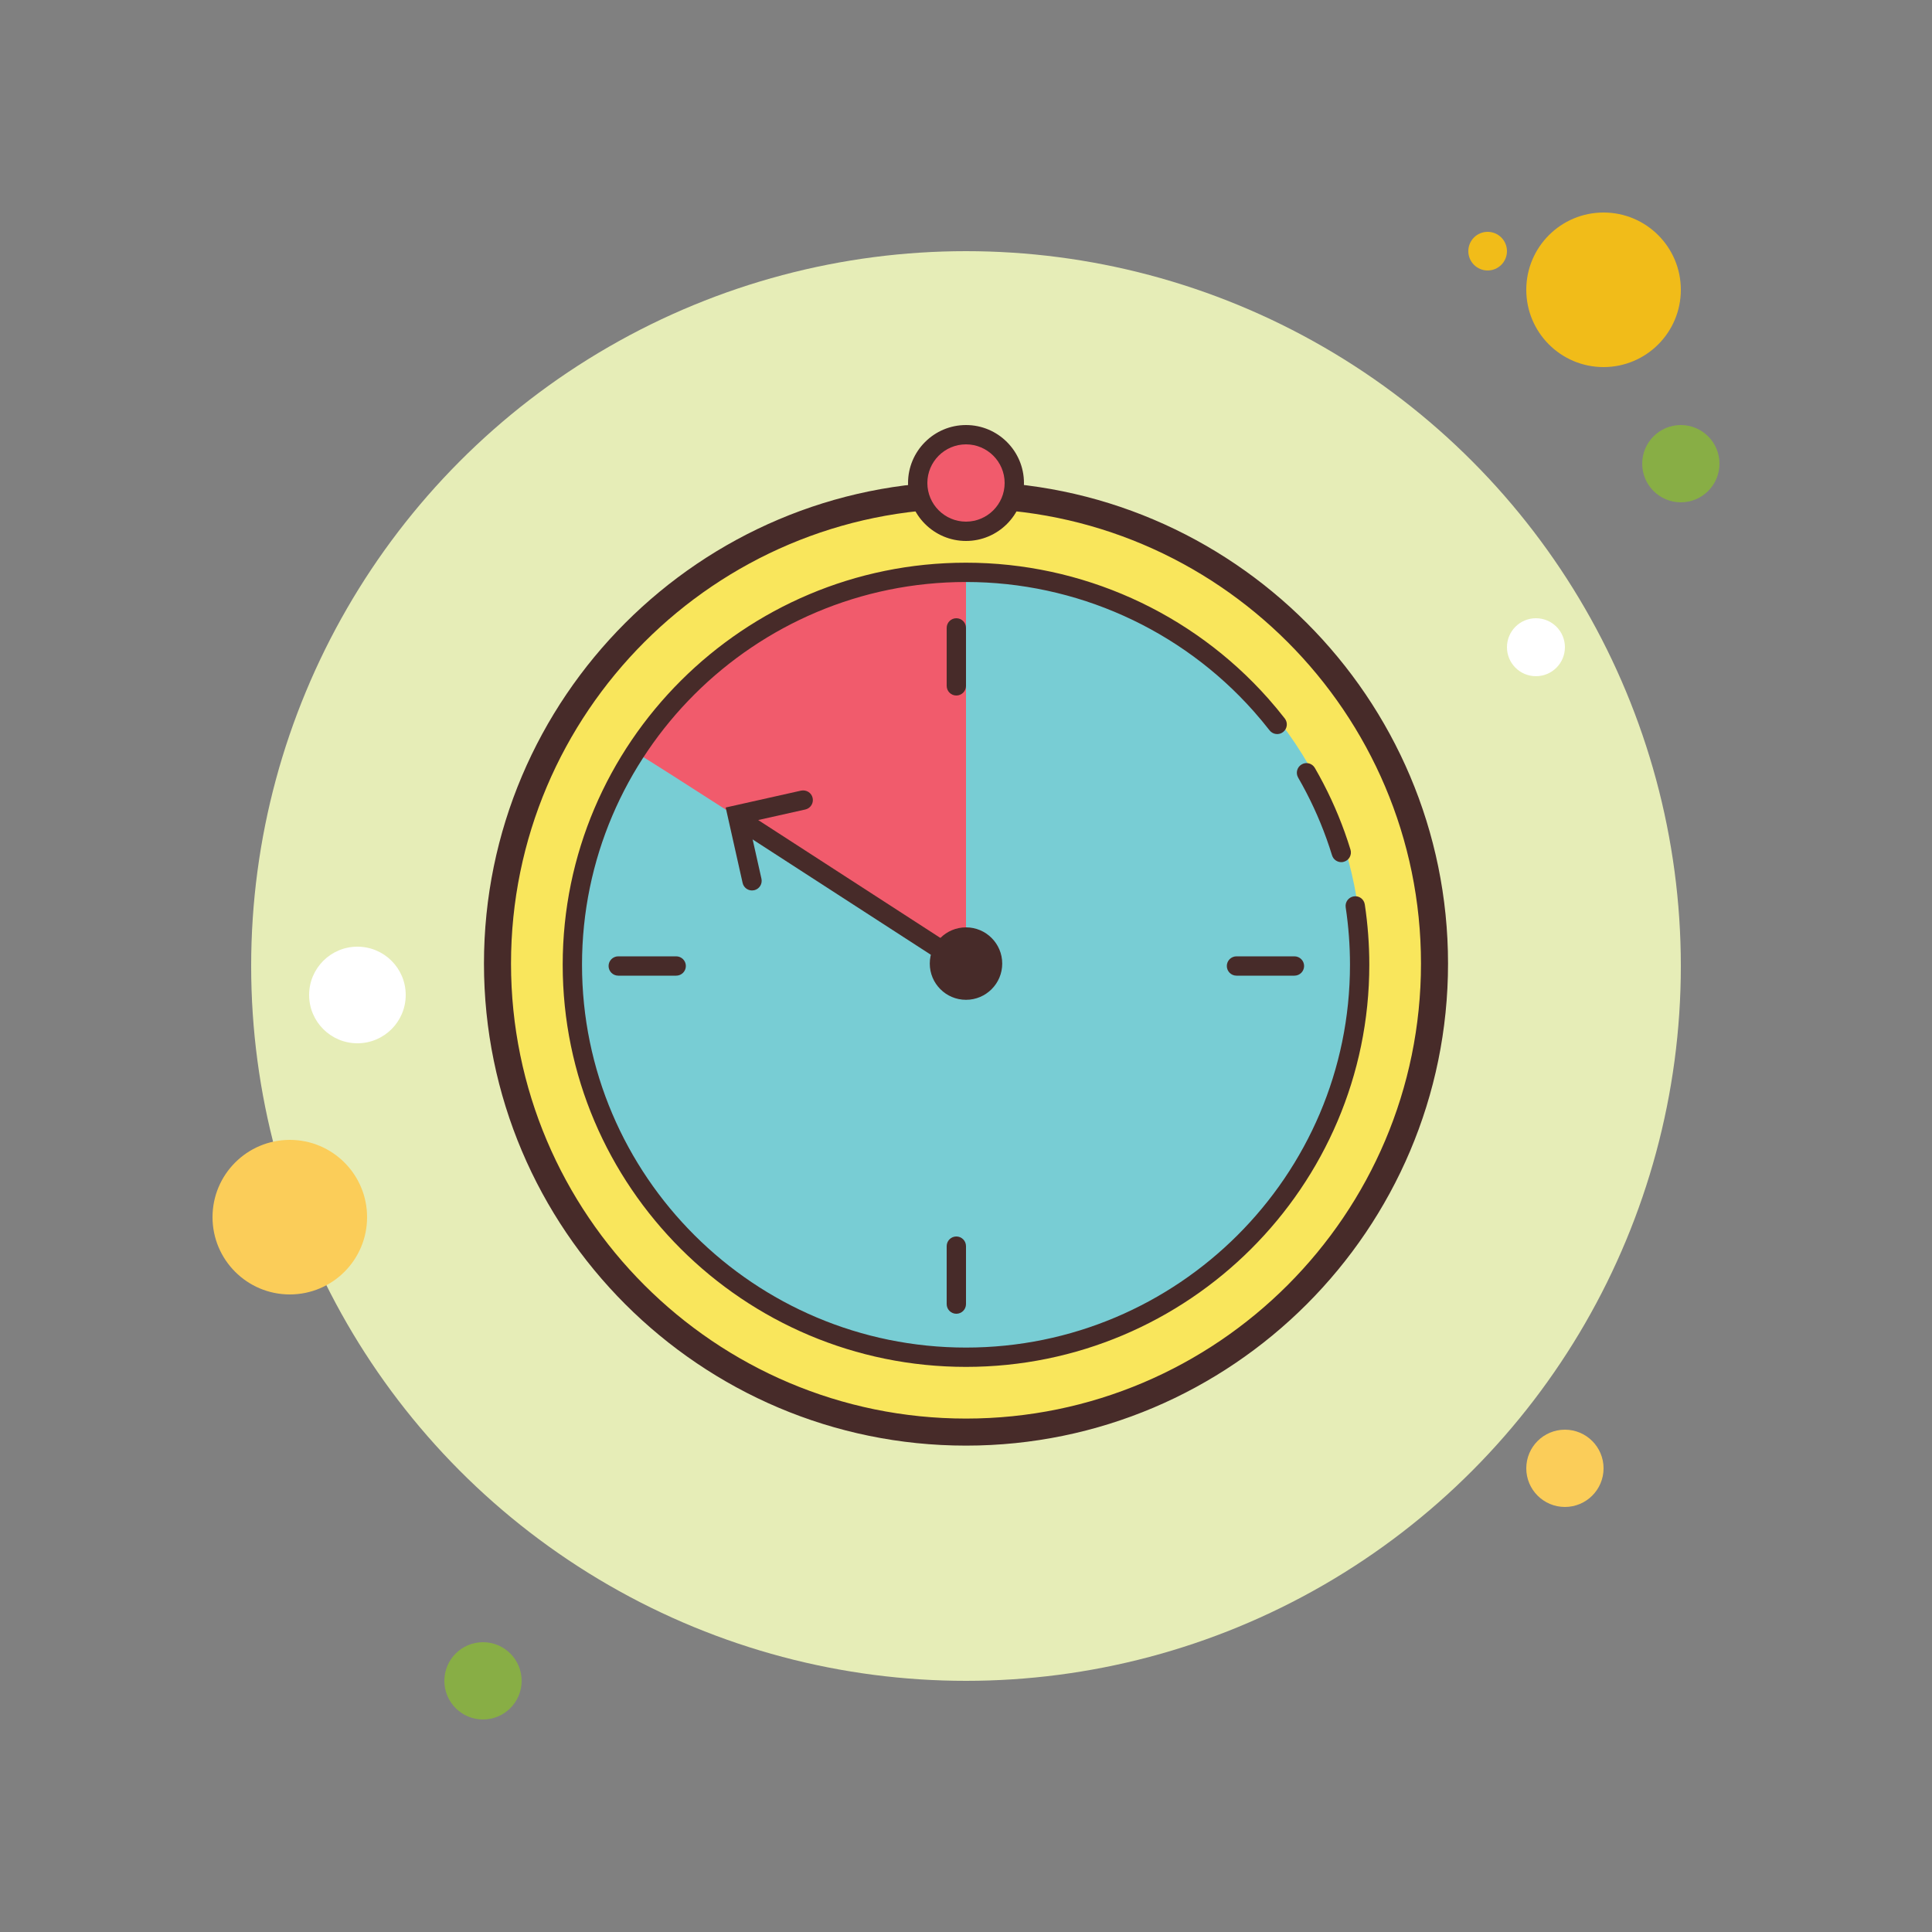 <?xml version="1.0" encoding="iso-8859-1"?>
<!-- Generator: Adobe Illustrator 22.1.0, SVG Export Plug-In . SVG Version: 6.00 Build 0)  -->
<svg xmlns="http://www.w3.org/2000/svg" xmlns:xlink="http://www.w3.org/1999/xlink" version="1.1" id="Layer_1" x="0px" y="0px" viewBox="0 0 100 100" style="enable-background:new 0 0 100 100;" xml:space="preserve">
<rect x="0" y="0" width="100" height="100" fill="#808080" stroke="none"/>
<g>
	<g>
		<g>
			<g>
				<circle style="fill:#F1BC19;" cx="77" cy="13" r="1"/>
			</g>
			<g>
				<circle style="fill:#E6EDB7;" cx="50" cy="50" r="37"/>
			</g>
			<g>
				<circle style="fill:#F1BC19;" cx="83" cy="15" r="4"/>
			</g>
			<g>
				<circle style="fill:#88AE45;" cx="87" cy="24" r="2"/>
			</g>
			<g>
				<circle style="fill:#FBCD59;" cx="81" cy="76" r="2"/>
			</g>
			<g>
				<circle style="fill:#FBCD59;" cx="15" cy="63" r="4"/>
			</g>
			<g>
				<circle style="fill:#88AE45;" cx="25" cy="87" r="2"/>
			</g>
			<g>
				<circle style="fill:#FFFFFF;" cx="18.5" cy="51.5" r="2.5"/>
			</g>
			<g>
				<circle style="fill:#FFFFFF;" cx="79.5" cy="33.5" r="1.5"/>
			</g>
		</g>
	</g>
</g>
<g>
	<circle style="fill:#F9E65C;" cx="50" cy="49.875" r="24.25"/>
	<path style="fill:#472B29;" d="M50,74.825c-13.757,0-24.95-11.192-24.95-24.95S36.243,24.925,50,24.925s24.95,11.192,24.95,24.95   S63.757,74.825,50,74.825z M50,26.325c-12.985,0-23.55,10.564-23.55,23.55S37.015,73.425,50,73.425s23.55-10.564,23.55-23.55   S62.985,26.325,50,26.325z"/>
</g>
<g>
	<circle style="fill:#78CDD4;" cx="50" cy="49.875" r="20.5"/>
</g>
<g>
	<path style="fill:#472B29;" d="M69.424,44.625c-0.214,0-0.412-0.139-0.478-0.354c-0.088-0.287-0.183-0.571-0.284-0.853   c-0.392-1.094-0.886-2.159-1.47-3.169c-0.139-0.238-0.057-0.545,0.182-0.683c0.239-0.141,0.545-0.057,0.683,0.183   c0.614,1.061,1.134,2.182,1.546,3.331c0.106,0.297,0.206,0.595,0.298,0.897c0.081,0.264-0.067,0.544-0.332,0.625   C69.521,44.618,69.472,44.625,69.424,44.625z"/>
</g>
<g>
	<path style="fill:#F15B6C;" d="M50,50V30c-4,0-13,2-17,9C36.938,41.438,50,50,50,50z"/>
</g>
<g>
	<path style="fill:#472B29;" d="M50,70.75c-11.511,0-20.875-9.337-20.875-20.813S38.489,29.125,50,29.125   c5.975,0,11.674,2.56,15.636,7.023c0.299,0.337,0.588,0.685,0.865,1.041c0.169,0.218,0.13,0.531-0.087,0.701   c-0.218,0.171-0.532,0.131-0.702-0.088c-0.264-0.339-0.54-0.669-0.824-0.99c-3.772-4.25-9.199-6.688-14.888-6.688   c-10.959,0-19.875,8.888-19.875,19.813S39.041,69.75,50,69.75s19.875-8.888,19.875-19.813c0-0.995-0.075-1.996-0.222-2.973   c-0.041-0.272,0.147-0.527,0.42-0.568c0.28-0.045,0.528,0.147,0.569,0.42c0.154,1.025,0.233,2.076,0.233,3.121   C70.875,61.413,61.511,70.75,50,70.75z"/>
</g>
<g>
	<path style="fill:#472B29;" d="M50,50.5c-0.093,0-0.187-0.026-0.271-0.08l-11.333-7.333c-0.232-0.15-0.298-0.46-0.148-0.691   c0.15-0.232,0.459-0.298,0.691-0.148l11.333,7.333c0.232,0.15,0.298,0.46,0.148,0.691C50.324,50.42,50.164,50.5,50,50.5z"/>
</g>
<g>
	<circle style="fill:#472B29;" cx="50" cy="49.875" r="1.875"/>
</g>
<g>
	<circle style="fill:#F15B6C;" cx="50" cy="25" r="2.5"/>
	<path style="fill:#472B29;" d="M50,28c-1.654,0-3-1.346-3-3s1.346-3,3-3s3,1.346,3,3S51.654,28,50,28z M50,23c-1.103,0-2,0.897-2,2   s0.897,2,2,2s2-0.897,2-2S51.103,23,50,23z"/>
</g>
<g>
	<path style="fill:#472B29;" d="M38.924,46.09c-0.229,0-0.435-0.158-0.487-0.391l-0.875-3.903l3.903-0.874   c0.275-0.053,0.537,0.11,0.597,0.379c0.061,0.27-0.109,0.537-0.378,0.598l-2.928,0.655l0.656,2.927   c0.061,0.27-0.109,0.537-0.378,0.598C38.998,46.086,38.96,46.09,38.924,46.09z"/>
</g>
<g>
	<path style="fill:#472B29;" d="M49.5,36c-0.276,0-0.5-0.224-0.5-0.5v-3c0-0.276,0.224-0.5,0.5-0.5s0.5,0.224,0.5,0.5v3   C50,35.776,49.776,36,49.5,36z"/>
</g>
<g>
	<path style="fill:#472B29;" d="M49.5,68c-0.276,0-0.5-0.224-0.5-0.5v-3c0-0.276,0.224-0.5,0.5-0.5s0.5,0.224,0.5,0.5v3   C50,67.776,49.776,68,49.5,68z"/>
</g>
<g>
	<path style="fill:#472B29;" d="M35,50.5h-3c-0.276,0-0.5-0.224-0.5-0.5s0.224-0.5,0.5-0.5h3c0.276,0,0.5,0.224,0.5,0.5   S35.276,50.5,35,50.5z"/>
</g>
<g>
	<path style="fill:#472B29;" d="M67,50.5h-3c-0.276,0-0.5-0.224-0.5-0.5s0.224-0.5,0.5-0.5h3c0.276,0,0.5,0.224,0.5,0.5   S67.276,50.5,67,50.5z"/>
</g>
</svg>
